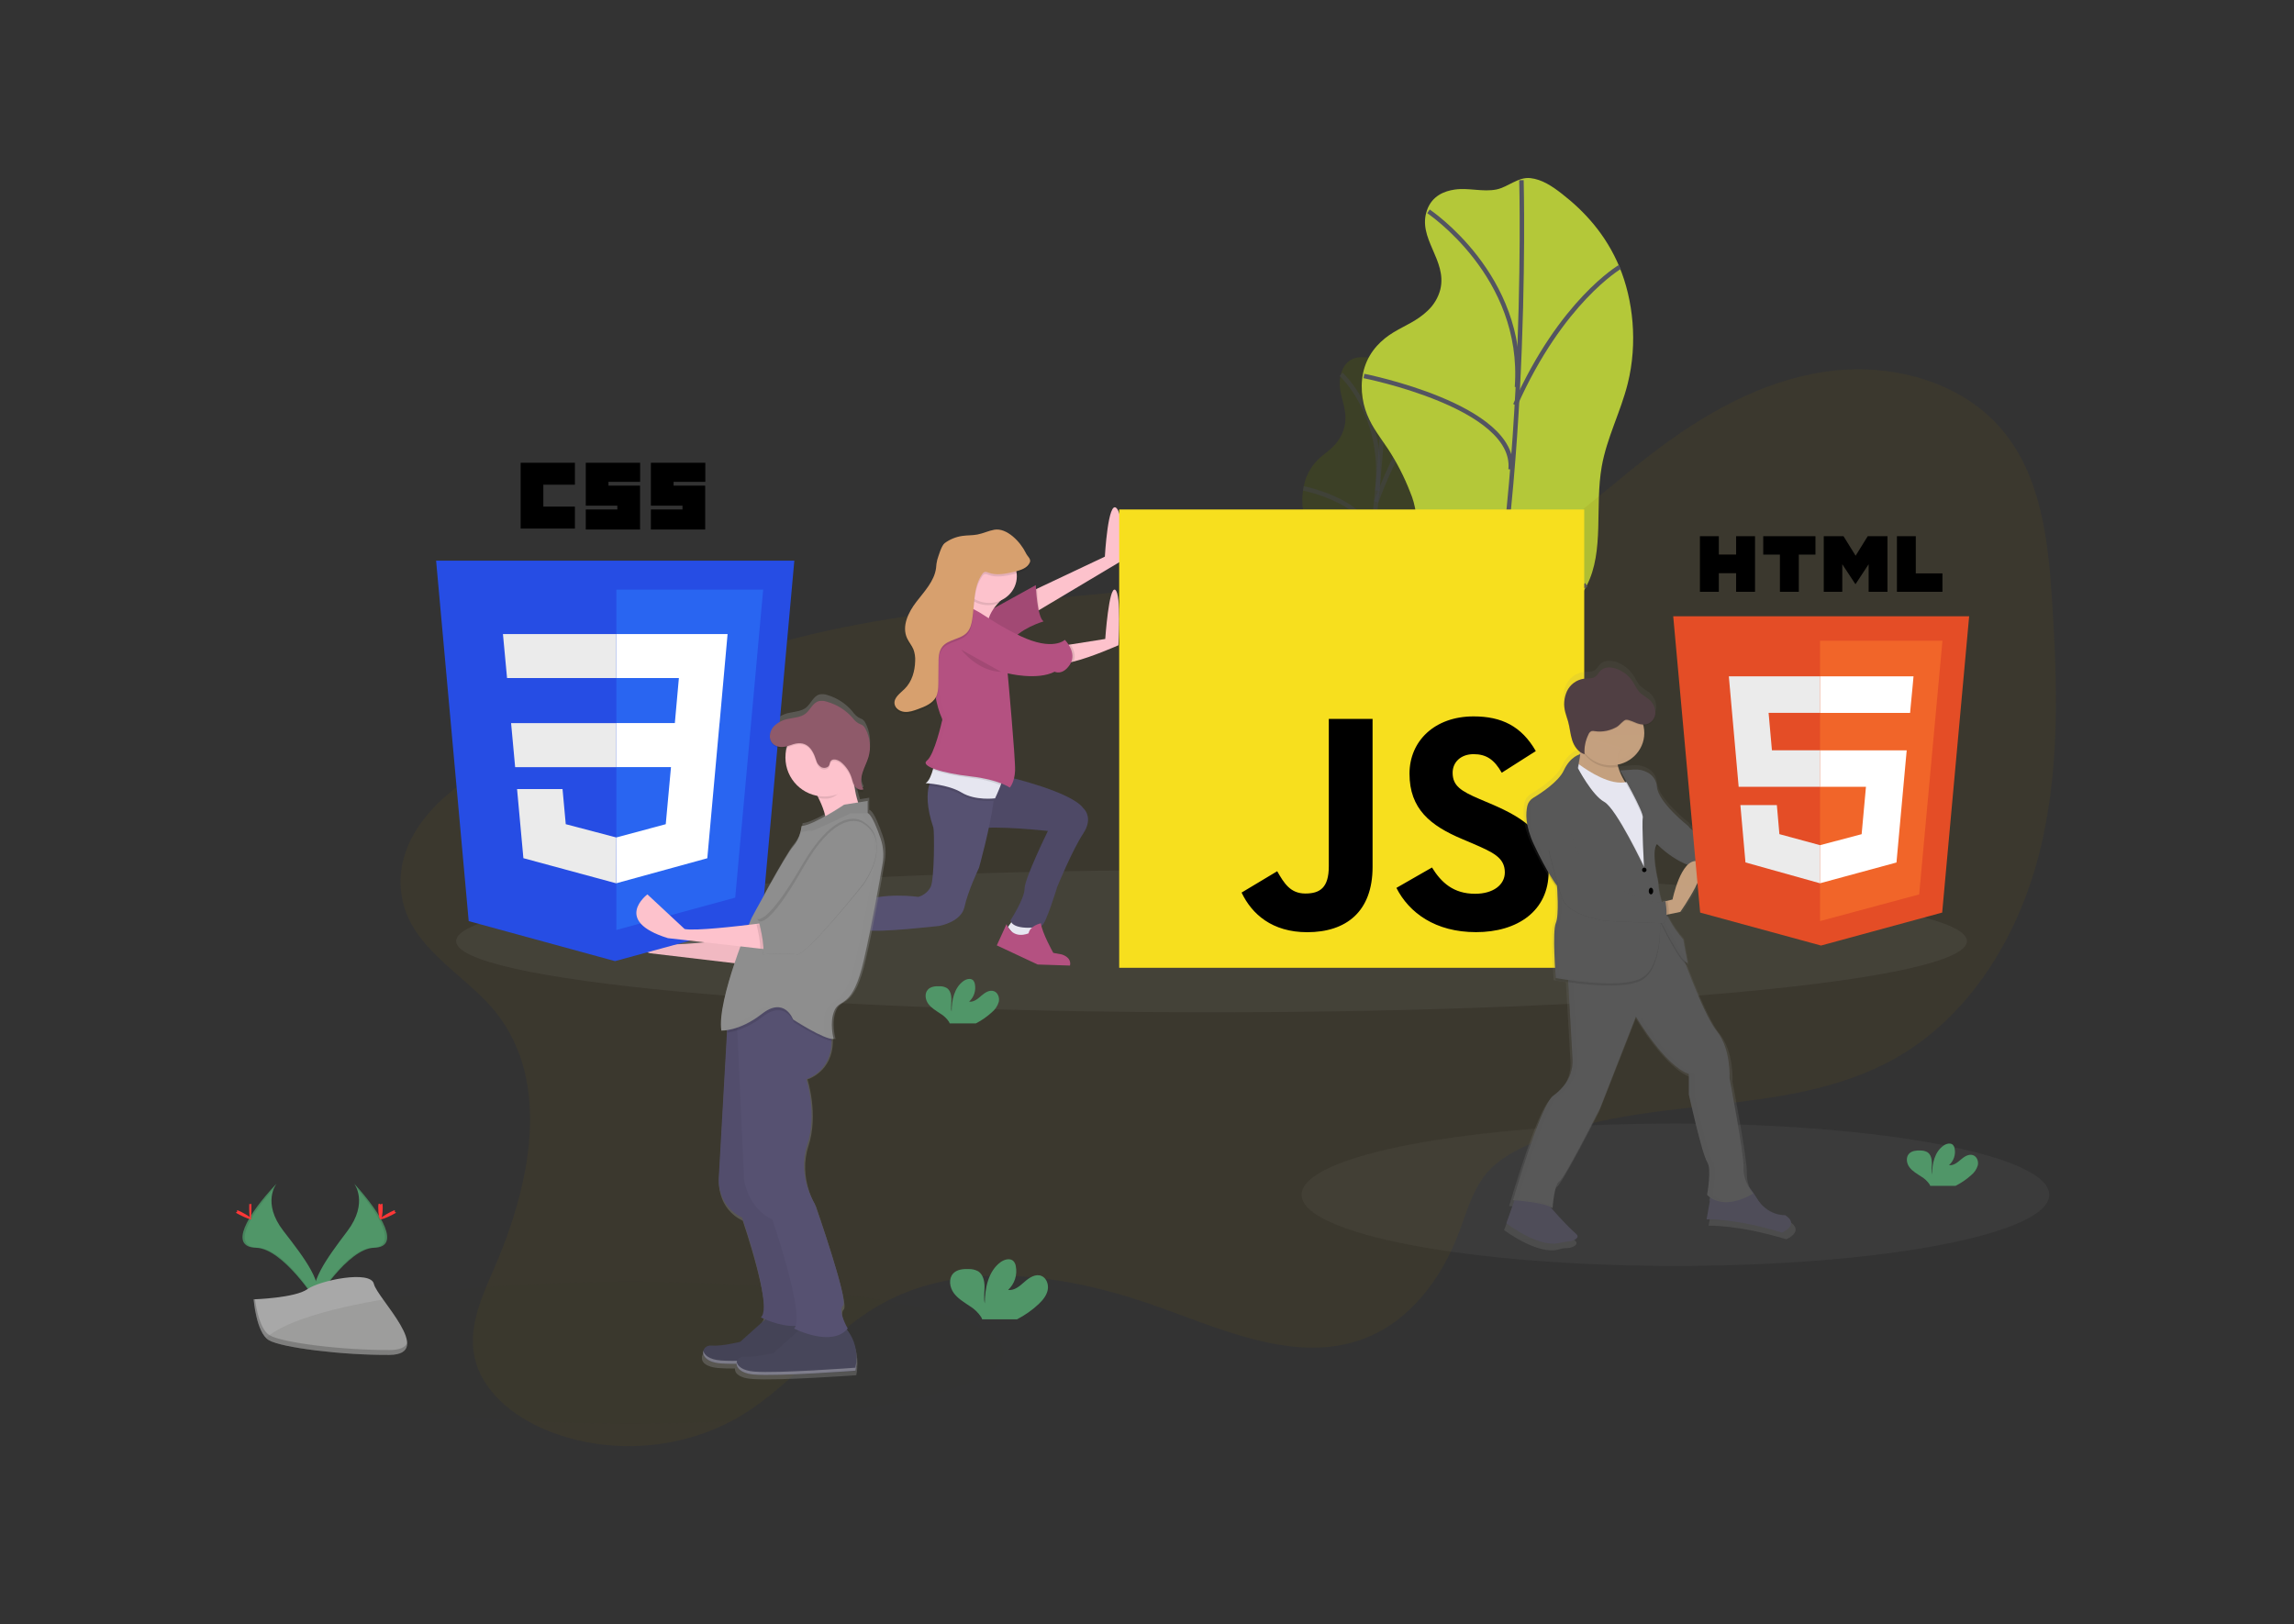 <svg width="1031" height="730" viewBox="0 0 1031 730" fill="none" xmlns="http://www.w3.org/2000/svg">
    <rect x="0" y="0" width="1031" height="730" fill="#333333" stroke="none"/>
    <path opacity="0.1" d="M753 569C845.784 569 921 554.673 921 537C921 519.327 845.784 505 753 505C660.216 505 585 519.327 585 537C585 554.673 660.216 569 753 569Z" fill="#888888" />
    <g opacity="0.5">
        <path opacity="0.5" d="M609.19 160.899C606.926 161.532 604.155 163.18 602.789 167.686C600.112 176.519 606.331 182.525 604.282 191.733C603.713 194.176 602.631 196.474 601.105 198.481C598.604 201.816 595.888 203.393 593.251 205.729C589.907 208.712 587.51 212.582 586.35 216.873C585.078 221.61 584.972 226.576 586.04 231.361C586.977 235.359 588.573 238.273 589.971 241.514C591.709 245.648 593.067 249.926 594.029 254.299C594.557 256.428 594.856 258.606 594.919 260.796C594.879 263.707 594.614 266.61 594.125 269.481L590.321 295.582C589.743 298.994 589.395 302.441 589.28 305.899C589.33 309.364 589.737 312.816 590.495 316.2C591.829 323.104 593.267 330.258 596.324 333.913C599.382 337.568 604.591 336.256 607.792 328.86C610.833 321.784 610.905 312.342 613.589 304.782C617.822 292.872 626.232 291.271 630.902 279.907C635.381 268.973 634.007 255.634 636.278 243.201C637.866 234.289 641.369 226.167 643.425 217.365C646.38 204.69 646.086 191.53 643.727 181.783C641.933 173.775 638.053 166.363 632.466 160.275C630.489 158.127 628.368 156.214 625.883 156.018C623.238 155.815 620.927 159.088 618.314 160.072C615.297 161.235 612.263 160.04 609.19 160.899Z" fill="#596700" />
        <path opacity="0.5" d="M623.508 156.682C623.508 156.682 619.029 269.411 600.192 335.881" stroke="#535461" stroke-width="2" stroke-miterlimit="10" />
        <path opacity="0.5" d="M602.678 168.217C602.678 168.217 622.809 186.243 618.989 220.544" stroke="#535461" stroke-width="2" stroke-miterlimit="10" />
        <path opacity="0.5" d="M585.786 219.513C585.786 219.513 618.831 226.05 616.377 245.489" stroke="#535461" stroke-width="2" stroke-miterlimit="10" />
        <path opacity="0.5" d="M643.783 181.549C643.783 181.549 630.409 193.061 618.497 225.667" stroke="#535461" stroke-width="2" stroke-miterlimit="10" />
        <path opacity="0.5" d="M630.719 280.095C630.719 280.095 621.594 287.124 614.272 262.515" stroke="#535461" stroke-width="2" stroke-miterlimit="10" />
        <path opacity="0.5" d="M591.345 294.473C591.345 294.473 609.952 292.083 611.667 280.626" stroke="#535461" stroke-width="2" stroke-miterlimit="10" />
    </g>
    <path d="M653.789 85.204C649.178 85.876 643.629 87.977 641.348 94.455C636.872 107.16 650.474 116.778 647.342 130.053C646.407 133.706 644.439 137.025 641.666 139.625C636.896 144.242 631.442 146.258 626.274 149.391C621.107 152.525 615.741 157.455 613.316 165.018C610.987 172.293 611.996 180.325 614.421 186.326C616.846 192.326 620.511 196.804 623.786 201.742C627.766 207.82 631.094 214.288 633.716 221.041C635.038 224.119 635.926 227.36 636.355 230.675C636.776 234.738 636.244 239.106 635.711 243.38L630.981 281.463C630.353 286.526 629.717 291.667 630.074 296.543C630.48 302.16 632.173 307.067 633.843 311.857C637.436 322.186 641.284 332.953 648.065 338.642C654.847 344.33 665.484 343.111 671.216 332.531C676.669 322.46 675.668 308.56 680.318 297.738C687.648 280.681 704.884 279.298 713.176 263.109C721.125 247.575 716.681 227.706 719.877 209.657C722.167 196.725 728.368 185.161 731.548 172.433C736.135 154.095 733.933 134.679 727.875 120.083C721.817 105.487 712.237 95.08 701.958 87.087C697.602 83.688 692.983 80.617 687.807 80.055C682.306 79.453 677.909 84 672.623 85.149C666.469 86.407 660.046 84.29 653.789 85.204Z" fill="#B4C839" />
    <path d="M683.792 81C683.792 81 688.15 246.371 657 342" stroke="#535461" stroke-width="2" stroke-miterlimit="10" />
    <path d="M642 95C642 95 685.501 123.895 681.773 174" stroke="#535461" stroke-width="2" stroke-miterlimit="10" />
    <path d="M613 169C613 169 681.632 182.54 678.922 211" stroke="#535461" stroke-width="2" stroke-miterlimit="10" />
    <path d="M728 120C728 120 701.709 135.389 681 182" stroke="#535461" stroke-width="2" stroke-miterlimit="10" />
    <path d="M713 262.979C713 262.979 695.051 272.07 677 236" stroke="#535461" stroke-width="2" stroke-miterlimit="10" />
    <path d="M633 280C633 280 671.792 278.651 674 262" stroke="#535461" stroke-width="2" stroke-miterlimit="10" />
    <path d="M159.176 532C159.176 532 165.781 540.531 156.126 553.327C146.47 566.123 138.494 576.996 141.733 585C141.733 585 156.299 561.168 168.154 560.834C180.008 560.501 172.221 546.332 159.176 532Z" fill="#509668" />
    <path opacity="0.1" d="M159.426 532C160.004 532.82 160.462 533.718 160.787 534.668C172.141 548.038 178.181 560.516 167.276 560.834C157.113 561.129 144.924 579.346 142 583.953C142.096 584.308 142.213 584.658 142.348 585C142.348 585 156.641 561.168 168.274 560.834C179.906 560.501 172.226 546.332 159.426 532Z" fill="black" />
    <path d="M172 542.816C172 545.674 171.57 548 171 548C170.43 548 170 545.682 170 542.816C170 539.95 170.54 541.335 171.07 541.335C171.6 541.335 172 539.957 172 542.816Z" fill="#FF3737" />
    <path d="M176.334 546.011C173.597 547.42 171.216 548.296 171.014 547.908C170.812 547.519 172.855 546.118 175.592 544.716C178.329 543.315 177.247 544.336 177.457 544.716C177.667 545.097 179.063 544.602 176.334 546.011Z" fill="#FF3737" />
    <path d="M124.278 532C124.278 532 117.472 540.532 127.42 553.33C137.369 566.128 145.571 576.995 142.25 585C142.25 585 127.242 561.164 115.028 560.831C102.813 560.497 110.821 546.334 124.278 532Z" fill="#509668" />
    <path opacity="0.1" d="M123.998 532C123.416 532.822 122.957 533.72 122.635 534.668C110.931 548.038 104.705 560.516 115.946 560.834C126.422 561.129 138.986 579.346 142 583.953C141.901 584.308 141.781 584.658 141.641 585C141.641 585 126.908 561.168 114.917 560.834C102.927 560.501 110.788 546.332 123.998 532Z" fill="black" />
    <path d="M112 542.816C112 545.674 112.215 548 112.5 548C112.785 548 113 545.682 113 542.816C113 539.95 112.73 541.335 112.465 541.335C112.2 541.335 112 539.957 112 542.816Z" fill="#FF3737" />
    <path d="M107.666 546.011C110.403 547.42 112.784 548.296 112.986 547.908C113.188 547.519 111.145 546.118 108.408 544.716C105.671 543.315 106.753 544.336 106.543 544.716C106.333 545.097 104.937 544.602 107.666 546.011Z" fill="#FF3737" />
    <path d="M114 584.014C114 584.014 132.543 583.444 138.13 579.464C143.718 575.484 166.621 570.76 168.038 577.09C169.455 583.42 195.904 608.828 174.971 608.994C154.038 609.16 126.33 605.734 120.751 602.34C115.171 598.945 114 584.014 114 584.014Z" fill="#A8A8A8" />
    <path opacity="0.2" d="M175.35 606.795C154.414 606.961 126.704 603.536 121.124 600.143C116.873 597.557 115.179 588.279 114.617 584H114C114 584 115.171 598.949 120.752 602.342C126.332 605.735 154.042 609.168 174.978 608.994C181.025 608.946 183.107 606.795 182.996 603.615C182.157 605.561 179.854 606.763 175.35 606.795Z" fill="black" />
    <path d="M885.923 528.194C887.348 527.049 888.386 525.504 888.901 523.764C889.289 522.002 888.527 519.894 886.817 519.25C884.905 518.53 882.86 519.833 881.313 521.159C879.766 522.484 877.986 523.987 875.957 523.703C876.999 522.771 877.78 521.589 878.221 520.271C878.663 518.953 878.75 517.545 878.475 516.184C878.388 515.62 878.146 515.09 877.776 514.652C876.711 513.533 874.79 514.015 873.516 514.897C869.473 517.702 868.346 523.113 868.322 527.988C867.918 526.232 868.26 524.401 868.245 522.622C868.229 520.844 867.732 518.79 866.192 517.855C865.238 517.35 864.166 517.099 863.083 517.127C861.263 517.058 859.242 517.242 857.998 518.553C856.444 520.178 856.856 522.914 858.2 524.684C859.545 526.455 861.582 527.597 863.464 528.838C864.971 529.722 866.258 530.93 867.226 532.372C867.34 532.571 867.434 532.782 867.506 533H878.895C881.447 531.718 883.811 530.102 885.923 528.194Z" fill="#509668" />
    <path opacity="0.1" d="M222.809 454.973C248.068 486.6 238.257 532.806 222.205 569.803C216.831 582.193 210.75 595.302 213.021 608.583C215.791 624.826 230.485 636.724 245.98 642.977C274.161 654.452 307.899 651.717 333.786 635.856C356.164 622.145 372.192 599.851 394.951 586.766C433.055 564.879 481.526 573.141 522.884 588.22C552.145 598.89 584.136 612.773 613.215 601.618C633.672 593.801 647.818 574.673 655.526 554.428C659.249 544.649 661.948 534.104 669.021 526.287C673.244 521.683 678.753 518.407 684.405 515.656C736.004 490.478 801.098 503.93 851.173 476.04C884.998 457.185 906.654 421.611 916.267 384.52C925.881 347.429 924.737 308.532 922.3 270.338C920.57 243.19 917.466 214.213 899.851 193.256C881.22 171.095 849.236 162.848 820.333 167.062C791.429 171.275 765.217 186.361 742.196 204.043C713.388 226.142 686.676 253.665 651.302 262.623C627.218 268.72 601.879 265.382 577.032 264.233C535.498 262.303 493.957 266.578 452.654 271.269C413.114 275.771 373.271 280.727 335.62 293.39C308.963 302.356 287.593 318.623 262.421 329.989C246.012 337.399 228.119 339.447 212.592 348.882C193.453 360.506 175.917 380.728 180.839 404.382C185.459 426.903 209.393 438.19 222.809 454.973Z" fill="#896A00" />
    <path opacity="0.1" d="M544.5 455C732.001 455 884 440.673 884 423C884 405.327 732.001 391 544.5 391C356.999 391 205 405.327 205 423C205 440.673 356.999 455 544.5 455Z" fill="#9A9996" />
    <path opacity="0.1" d="M283.5 640C376.008 640 451 625.673 451 608C451 590.327 376.008 576 283.5 576C190.992 576 116 590.327 116 608C116 625.673 190.992 640 283.5 640Z" fill="#383731" />
    <path d="M455.584 413L453 416.689C453 416.689 455.815 420.378 456.085 420.841C456.355 421.303 464.298 420.613 464.298 420.613L465 417.848L463.828 414.621L455.584 413Z" fill="#E6E6F0" />
    <path d="M365.618 411L360 411.974L363.572 418.598L367.405 420.553L370.977 423L372 420.312L369.442 415.161L365.618 411Z" fill="#FDC2CC" />
    <path d="M452.933 349.175C452.933 349.175 481.471 355.829 486.831 363.233C486.831 363.233 491.711 367.278 486.831 374.643C481.952 382.008 475.126 398.658 475.126 398.658C475.126 398.658 470.247 414.825 468.3 416.012C466.353 417.199 455.128 418.152 454.151 413.669C454.151 413.669 460.488 403.922 460.488 399.4C460.488 394.878 470.976 373.487 470.976 373.487C470.976 373.487 447.076 370.871 439.513 372.534C431.95 374.198 442.934 346.559 452.933 349.175Z" fill="#565171" />
    <path opacity="0.1" d="M452.933 349.175C452.933 349.175 481.471 355.829 486.831 363.233C486.831 363.233 491.711 367.278 486.831 374.643C481.952 382.008 475.126 398.658 475.126 398.658C475.126 398.658 470.247 414.825 468.3 416.012C466.353 417.199 455.128 418.152 454.151 413.669C454.151 413.669 460.488 403.922 460.488 399.4C460.488 394.878 470.976 373.487 470.976 373.487C470.976 373.487 447.076 370.871 439.513 372.534C431.95 374.198 442.934 346.559 452.933 349.175Z" fill="black" />
    <path d="M447 355.371C446.945 356.751 446.794 358.303 446.58 359.971C445.035 372.058 440.002 390.032 440.002 390.032C440.002 390.032 434.938 400.715 433.488 407.6C432.037 414.485 422.147 416.177 422.147 416.177C422.147 416.177 395.122 419.296 389.574 418.08C384.027 416.864 375.309 421.644 370.998 420.926C366.687 420.209 364 410.243 364 410.243C371.483 410.287 378.888 408.75 385.715 405.736C396.81 400.753 412.74 403.124 412.74 403.124C413.928 402.785 415.033 402.21 415.987 401.435C416.941 400.659 417.724 399.701 418.287 398.617C419.975 395.053 419.975 373.454 419.492 372.027C416.322 362.669 416.583 356.665 417.495 353.164C417.8 351.635 418.486 350.204 419.492 349L447 355.371Z" fill="#565171" />
    <path opacity="0.1" d="M447 355.353C446.944 356.72 446.79 358.258 446.572 359.912C444.104 360.098 437.183 360.275 432.052 357.238C427.212 354.394 420.17 353.428 417 353.127C417.311 351.611 418.009 350.193 419.033 349L447 355.353Z" fill="black" />
    <path d="M450.041 352.132C448.93 355.214 447.223 358.827 447.223 358.827C447.223 358.827 438.407 359.998 432.206 356.246C426.006 352.494 416 352.024 416 352.024C417.621 351.046 418.717 348.072 419.398 345.468C419.778 343.996 420.076 342.504 420.29 341C420.29 341 449.603 346.863 450.824 347.803C451.278 348.172 450.793 350.037 450.041 352.132Z" fill="#E6E6F0" />
    <path d="M503.258 252.571L467.547 273.885L464 276V265.588L466.462 264.422L496.558 250.199C496.558 250.199 497.997 224.399 501.827 228.427C505.657 232.455 503.258 252.571 503.258 252.571Z" fill="#FDC2CC" />
    <path opacity="0.1" d="M467 273.808L464 276V265.209L466.082 264C466.22 267.289 466.526 270.565 467 273.808Z" fill="black" />
    <path d="M439 277.654L465.53 263C465.53 263 466.027 277.188 469 279.308C469 279.308 458.093 282.415 453.874 289L439 277.654Z" fill="#B45181" />
    <path opacity="0.1" d="M439 277.654L465.53 263C465.53 263 466.027 277.188 469 279.308C469 279.308 458.093 282.415 453.874 289L439 277.654Z" fill="black" />
    <path d="M502.647 290.039C502.647 290.039 490.61 295.364 482.638 297.321C480.843 297.87 478.967 298.089 477.097 297.967C471.657 297.005 478.519 290.078 478.519 290.078L481.379 289.629L496.734 287.199C496.734 287.199 498.389 263.185 501.225 265.11C504.062 267.035 502.647 290.039 502.647 290.039Z" fill="#FDC2CC" />
    <path d="M451 268.885C451 268.885 440.838 276.442 444.618 285.893C448.399 295.343 425 280.221 425 280.221C425 280.221 432.562 268.885 434.215 260.381C435.869 251.877 451 268.885 451 268.885Z" fill="#FDC2CC" />
    <path opacity="0.1" d="M450.026 353C445.537 351.229 440.845 350.084 436.071 349.595C429.094 348.765 422.703 347.361 419 345.817C419.385 344.23 419.687 342.622 419.904 341C419.904 341 449.59 347.32 450.827 348.333C451.279 348.731 450.787 350.741 450.026 353Z" fill="black" />
    <path opacity="0.1" d="M482.54 297.351C480.769 297.876 478.916 298.085 477.07 297.969C471.7 297.049 478.474 290.43 478.474 290.43L481.297 290C482.478 291.787 483.683 294.576 482.54 297.351Z" fill="black" />
    <path d="M434.141 273.006C434.141 273.006 424.787 272.771 421.43 276.593C418.073 280.415 418.79 290.72 418.79 290.72C418.79 290.72 418.088 311.353 423.345 322.898C423.518 323.27 423.538 323.696 423.4 324.083C423.345 324.224 423.345 324.138 423.345 324.138C423.345 324.138 419.988 339.19 416.631 341.82C413.273 344.449 423.826 347.557 436.332 348.985C448.839 350.413 453.843 354 453.843 354C453.843 354 456.002 351.646 456.207 346.356C456.412 341.066 452.873 302.633 452.873 302.633C452.873 302.633 466.066 305.977 473.986 301.919C473.986 301.919 477.587 303.834 480.944 298.576C484.301 293.318 478.58 287.588 478.58 287.588C478.58 287.588 473.3 292.847 458.666 285.917C444.031 278.987 438.688 272.771 434.141 273.006Z" fill="#B45181" />
    <path d="M361.806 411H359V415.344L361.806 422.237C361.806 422.237 365.549 423 365.788 423C366.026 423 369.062 422.237 369.062 422.237L370 420.451C370 420.451 359.7 416.099 361.806 411Z" fill="#E6E6F0" />
    <path d="M452.349 415.399L448 424.922L466.366 433.523L480.866 434C480.866 434 482.073 430.669 477.239 429.004L473.374 428.292C473.374 428.292 468.302 419.246 467.818 415C467.818 415 462.985 415.954 462.262 419.519C462.254 419.441 455.492 422.772 452.349 415.399Z" fill="#B45181" />
    <path d="M360.015 410L358.53 411.207L352 416.529L367.064 436.387C367.064 436.387 375.566 440.017 379.461 436.387C379.461 436.387 381.856 434.004 376.547 432.034C376.547 432.034 372.412 432.757 372.412 428.65C372.412 424.544 373.386 420.191 374.807 419.222C374.807 419.222 371.159 418.015 370.193 418.984C369.45 419.798 368.797 420.691 368.245 421.644C368.245 421.644 359.528 418.221 360.015 410Z" fill="#B45181" />
    <path opacity="0.1" d="M433.015 260.472C432.758 261.716 432.419 262.942 432 264.144C433.315 267.208 435.812 269.654 438.961 270.964C442.109 272.274 445.661 272.344 448.862 271.159C449.53 270.493 450.244 269.871 451 269.299C451 269.299 434.787 251.644 433.015 260.472Z" fill="black" />
    <path opacity="0.1" d="M432 292C432 292 439.343 301.758 450 302Z" fill="black" />
    <g opacity="0.1">
        <path opacity="0.1" d="M476.924 301.939C476.771 301.897 476.622 301.842 476.479 301.775C476.246 301.895 476.008 302.007 475.764 302.111C476.157 302.104 476.546 302.046 476.924 301.939Z" fill="black" />
        <path opacity="0.1" d="M479.497 288.49C479.234 288.158 478.953 287.84 478.655 287.538C478.655 287.538 477.067 289.1 473.143 289.396C475.305 289.607 477.485 289.296 479.497 288.49V288.49Z" fill="black" />
        <path opacity="0.1" d="M455.204 302.486L455.251 302.993C458.44 303.574 461.681 303.836 464.924 303.774C461.649 303.657 458.393 303.226 455.204 302.486V302.486Z" fill="black" />
        <path opacity="0.1" d="M438.526 348.627C425.955 347.198 415.321 344.113 418.673 341.496C422.024 338.88 425.439 323.901 425.439 323.901C425.439 323.901 425.439 323.987 425.494 323.846C425.633 323.461 425.614 323.037 425.439 322.667C420.142 311.147 420.849 290.646 420.849 290.646C420.849 290.646 420.126 280.423 423.509 276.588C426.026 273.753 431.895 273.167 434.73 273.05C434.466 273.03 434.201 273.03 433.936 273.05C433.936 273.05 424.51 272.816 421.127 276.619C417.743 280.423 418.466 290.677 418.466 290.677C418.466 290.677 417.759 311.209 423.056 322.698C423.231 323.069 423.251 323.492 423.112 323.877C423.056 324.018 423.056 323.932 423.056 323.932C423.056 323.932 419.697 338.864 416.282 341.481C412.867 344.097 423.533 347.19 436.136 348.611C448.739 350.033 453.782 353.602 453.782 353.602C454.035 353.303 454.258 352.982 454.449 352.641C451.995 351.478 446.944 349.564 438.526 348.627Z" fill="black" />
    </g>
    <path d="M444.5 271C451.404 271 457 265.627 457 259C457 252.373 451.404 247 444.5 247C437.596 247 432 252.373 432 259C432 265.627 437.596 271 444.5 271Z" fill="#FDC2CC" />
    <path opacity="0.1" d="M462.864 253.763C461.821 256.322 458.708 257.29 455.977 257.953C452.075 258.89 447.871 259.81 444.137 258.359C443.653 258.093 443.095 257.986 442.545 258.055C442.101 258.229 441.731 258.545 441.494 258.952C437.377 264.696 438.046 272.351 436.979 279.296C436.645 281.458 436.079 283.69 434.59 285.305C431.692 288.427 426.222 288.309 423.555 291.626C421.795 293.811 421.779 296.847 421.795 299.633C421.795 302.603 421.768 305.576 421.715 308.552C421.668 310.503 421.572 312.524 420.672 314.257C419.143 317.191 415.736 318.588 412.59 319.719C410.632 320.437 408.609 321.163 406.507 320.968C404.405 320.773 402.303 319.407 402.033 317.347C401.658 314.553 404.596 312.602 406.619 310.589C409.851 307.382 411.181 302.715 411.301 298.205C411.414 296.383 411.143 294.558 410.504 292.843C409.764 291.072 408.442 289.581 407.646 287.833C405.194 282.449 408.219 276.222 411.842 271.508C415.465 266.795 419.916 262.198 420.688 256.353C420.755 255.089 420.939 253.832 421.238 252.6C421.795 250.899 423.117 246.201 424.574 245.124C426.906 243.402 429.645 242.285 432.536 241.878C434.773 241.558 437.059 241.675 439.28 241.253C441.876 240.762 444.288 239.552 446.884 239.1C452.497 238.124 458.589 244.515 461.049 249.556C461.726 251.102 463.501 252.194 462.864 253.763Z" fill="black" />
    <path d="M462.864 252.763C461.821 255.322 458.708 256.29 455.977 256.953C452.075 257.89 447.871 258.81 444.137 257.359C443.653 257.093 443.095 256.986 442.545 257.055C442.101 257.229 441.731 257.545 441.494 257.952C437.377 263.696 438.046 271.351 436.979 278.296C436.645 280.458 436.079 282.69 434.59 284.305C431.692 287.427 426.222 287.309 423.555 290.626C421.795 292.811 421.779 295.847 421.795 298.633C421.795 301.603 421.768 304.576 421.715 307.552C421.668 309.503 421.572 311.524 420.672 313.257C419.143 316.191 415.736 317.588 412.59 318.719C410.632 319.437 408.609 320.163 406.507 319.968C404.405 319.773 402.303 318.407 402.033 316.347C401.658 313.553 404.596 311.602 406.619 309.589C409.851 306.382 411.181 301.715 411.301 297.205C411.414 295.383 411.143 293.558 410.504 291.843C409.764 290.072 408.442 288.581 407.646 286.833C405.194 281.449 408.219 275.222 411.842 270.508C415.465 265.795 419.916 261.198 420.688 255.353C420.755 254.089 420.939 252.832 421.238 251.6C421.795 249.899 423.117 245.201 424.574 244.124C426.906 242.402 429.645 241.285 432.536 240.878C434.773 240.558 437.059 240.675 439.28 240.253C441.876 239.762 444.288 238.552 446.884 238.1C452.497 237.124 458.589 243.515 461.049 248.556C461.726 250.102 463.501 251.194 462.864 252.763Z" fill="#D7A06E" />
    <path d="M503 229H712V435H503V229Z" fill="#F7DF1E" />
    <path d="M558 401.198L574.021 391.595C577.115 397.023 579.923 401.615 586.669 401.615C593.136 401.615 597.209 399.11 597.209 389.374V323.134H616.881V389.642C616.881 409.815 604.949 419 587.512 419C571.778 419 562.646 410.926 558.008 401.19L558 401.198ZM627.565 399.102L643.578 389.917C647.794 396.739 653.275 401.733 662.972 401.733C671.125 401.733 676.32 397.7 676.32 392.131C676.32 385.451 670.982 383.088 662.001 379.189L657.085 377.101C642.894 371.122 633.475 363.607 633.475 347.743C633.475 333.131 644.715 322 662.28 322C674.785 322 683.758 326.317 690.241 337.581L674.928 347.325C671.555 341.339 667.904 338.975 662.28 338.975C656.52 338.975 652.861 342.591 652.861 347.325C652.861 353.17 656.512 355.533 664.944 359.141L669.861 361.229C686.566 368.318 696 375.557 696 391.839C696 409.374 682.087 418.976 663.385 418.976C645.089 418.976 633.316 410.311 627.589 399.079" fill="black" />
    <path d="M804.219 549.022C804.219 549.022 796.05 549.586 791.007 540.976C790.021 539.242 788.857 537.613 787.531 536.115C785.903 533.488 785.057 530.464 785.089 527.388C785.368 521.008 778.607 486.067 778.607 486.067C778.607 486.067 779.45 472.761 772.689 464.44C768.235 458.961 761.832 443.306 757.974 433.194C758.233 433.421 758.544 433.582 758.881 433.663L758.722 432.794H758.881L756.884 422.001C753.978 418.712 751.528 415.059 749.598 411.136L750.052 411.042L756.033 409.806C756.033 409.806 765.753 396.209 766.373 389.525H767.169H768.29C777.287 389.477 786.28 389.939 795.223 390.91V390.91C795.223 390.871 795.159 390.699 795.079 390.425C794.701 389.08 794.409 387.713 794.205 386.331H794.761L800.329 385.971C800.329 385.971 819.49 364.9 812.443 361.018C805.396 357.135 798.07 378.488 798.07 378.488L795.684 378.911L795.04 379.028C795.103 378.935 795.167 378.848 795.239 378.762C795.31 378.676 763.963 377.385 759.135 369.886C759.135 369.886 745.327 359.069 744.762 351.883C744.661 350.393 744.144 348.958 743.268 347.738C742.393 346.517 741.192 345.557 739.799 344.964C738.093 344.163 736.204 343.815 734.319 343.954L727.852 344.393L728.306 345.175H728.123C727.717 344.261 727.377 343.319 727.104 342.357H727.24C727.192 342.162 727.152 341.966 727.112 341.77C729.094 341.31 730.962 340.464 732.605 339.281C734.249 338.097 735.634 336.602 736.679 334.882C737.724 333.162 738.408 331.254 738.689 329.269C738.971 327.285 738.846 325.265 738.32 323.329C738.952 323.409 739.594 323.391 740.221 323.274C742.607 322.797 744.285 320.417 744.349 318.038C744.349 317.881 744.349 317.725 744.349 317.576C744.349 317.576 744.349 317.513 744.349 317.482C744.325 316.287 744.031 315.111 743.487 314.041C742.944 312.972 742.165 312.035 741.207 311.299C739.918 310.242 738.375 309.49 737.23 308.316C735.838 306.915 735.074 305.037 733.993 303.385C732.181 300.653 729.493 298.595 726.357 297.538C724.026 296.755 721.163 296.677 719.373 298.321C718.451 299.174 717.918 300.411 716.884 301.131C715.396 302.18 713.376 301.867 711.554 302.078C709.905 302.328 708.343 302.973 707.008 303.957C705.672 304.942 704.603 306.234 703.895 307.722C703.002 309.584 702.571 311.628 702.638 313.686C702.618 315.098 702.789 316.506 703.147 317.874C703.497 319.236 704.014 320.551 704.396 321.912C705.191 324.73 705.374 327.697 706.289 330.476C706.903 332.538 708.131 334.372 709.812 335.743L709.542 336.886C709.367 336.886 704.976 337.849 701.946 344.369C699.56 349.512 691.439 354.819 687.867 356.963C687.201 357.364 686.623 357.892 686.167 358.516C685.711 359.139 685.386 359.846 685.211 360.595C684.868 362.108 684.715 363.656 684.757 365.205C684.694 368.548 685.402 373.174 688.13 379.036C694.326 392.343 698.836 398.166 698.836 398.166C698.836 398.166 699.178 402.244 699.202 406.542C699.202 409.743 698.963 412.929 698.271 414.525C697.683 415.872 697.476 419.308 697.524 423.237C697.524 430.767 698.271 440.59 698.271 440.59C698.271 440.59 700.427 440.997 703.76 441.475L705.835 477.418C706.096 481.771 704.676 486.06 701.858 489.425C700.402 491.195 698.721 492.774 696.855 494.122C690.938 498.278 678.259 542.095 678.259 542.095C678.259 542.095 678.879 542.095 679.897 542.213L676 552.913C676 552.913 691.574 564.654 701.047 561.444C702.073 561.115 703.15 560.967 704.229 561.006C706.098 561.006 710.099 559.55 707.872 557.633C703.571 553.735 699.515 549.584 695.726 545.203C696.031 545.349 696.323 545.52 696.601 545.711V545.625L696.736 545.711C696.736 545.711 696.736 545.281 696.84 544.576L696.704 544.53C696.991 541.649 697.897 534.354 699.695 533.509C701.946 532.397 718.578 499.953 718.578 499.953L735.202 457.803C735.202 457.803 748.445 480.267 759.716 484.142V493.534C759.716 493.534 765.912 521.267 768.171 524.312C770.43 527.356 768.171 539.559 768.171 539.559C768.617 540.061 769.127 540.503 769.69 540.874L767.885 550.924C767.885 550.924 780.85 550.369 802.827 557.022C802.811 557.061 811.266 553.461 804.219 549.022ZM752.374 403.998L749.63 404.671L749.089 404.804C749.034 404.467 748.994 404.272 748.994 404.272C748.364 404.551 747.687 404.713 746.997 404.749C746.025 401.717 745.463 398.572 745.327 395.395C744.404 391.594 743.842 387.715 743.649 383.811C743.649 381.792 743.991 380.03 744.762 379.036L745.677 379.107L746.313 379.702L746.361 379.741L746.687 380.03L747.029 380.328L747.085 380.375L747.451 380.696L747.514 380.75L747.888 381.064L748.31 381.408L748.405 381.486L748.851 381.838L749.288 382.183L749.392 382.261L749.877 382.621L749.98 382.692L750.442 383.028L750.521 383.083L751.046 383.451L751.173 383.537L751.73 383.913H751.778L752.319 384.265L752.446 384.351L753.027 384.719L753.154 384.797L753.695 385.126L753.798 385.189L754.419 385.549L754.57 385.635L755.214 385.987H755.262L755.89 386.316L756.041 386.394L756.709 386.723L756.845 386.785L757.465 387.067L757.584 387.122L758.284 387.419L758.451 387.49L759.175 387.779C754.681 392.648 752.374 403.998 752.374 403.998Z" fill="url(#paint0_linear)" />
    <path d="M682.271 535L677 549.832C677 549.832 691.44 560.998 700.826 558.684C702.24 558.329 703.681 558.094 705.134 557.98C707.076 557.835 710.421 556.402 708.343 554.59C701.685 548.715 692.804 537.8 692.804 537.8L682.271 535Z" fill="#4F4D59" />
    <path d="M769.459 534.243L767 548.046C767 548.046 779.579 547.506 800.911 554C800.911 554 809.118 550.479 802.279 546.176C802.279 546.176 794.372 546.715 789.431 538.351C784.489 529.987 781.524 531.043 781.524 531.043L769.459 534.243Z" fill="#4F4D59" />
    <path d="M704.373 433.863L706.745 475.998C707.005 480.488 705.506 484.904 702.563 488.322C701.233 489.891 699.717 491.296 698.049 492.505C692.309 496.579 680 539.468 680 539.468C680 539.468 693.946 540.253 697.772 543C697.772 543 698.563 532.144 700.776 531.053C702.99 529.962 719.094 498.204 719.094 498.204L735.229 456.94C735.229 456.94 748.076 478.918 759.018 482.733V491.964C759.018 491.964 765.034 519.115 767.224 522.097C769.414 525.08 767.224 537.011 767.224 537.011C767.224 537.011 773.548 544.86 788 536.469C788 536.469 783.351 531.312 783.628 525.064C783.905 518.816 777.304 484.617 777.304 484.617C777.304 484.617 778.094 471.587 771.564 463.424C765.034 455.261 754.179 424.075 754.179 424.075L746.653 408L704.373 433.863Z" fill="#585858" />
    <g opacity="0.1">
        <path opacity="0.1" d="M682.188 539.189C682.188 539.189 694.545 496.516 700.318 492.463C702.089 491.186 703.69 489.696 705.083 488.027C707.902 484.672 709.321 480.39 709.054 476.046L706.632 434.115L747.134 409.56L746.586 408.396L704.162 434.122L706.584 476.054C706.851 480.398 705.432 484.679 702.614 488.034C701.221 489.703 699.62 491.194 697.849 492.47C692.091 496.516 679.718 539.189 679.718 539.189C679.718 539.189 693.727 539.97 697.571 542.704C697.571 542.704 697.571 542.282 697.674 541.603C692.266 539.775 682.188 539.189 682.188 539.189Z" fill="black" />
        <path opacity="0.1" d="M769.807 536.761C769.807 536.761 772.007 524.874 769.807 521.922C767.607 518.97 761.563 491.939 761.563 491.939V482.739C750.58 478.959 737.667 457.076 737.667 457.076L736.714 459.528C740.439 465.339 750.374 479.756 759.102 482.755V491.939C759.102 491.939 765.145 518.954 767.345 521.922C769.545 524.889 767.345 536.761 767.345 536.761C767.345 536.761 770.41 540.556 777.176 540.041C772.118 539.627 769.807 536.761 769.807 536.761Z" fill="black" />
    </g>
    <path d="M798.401 387.446L792.9 387.807L790 388V381.06L793.807 380.378L796.165 379.953C796.165 379.953 803.456 358.589 810.455 362.472C817.454 366.355 798.401 387.446 798.401 387.446Z" fill="#714B4F" />
    <path d="M711.781 331C711.781 331 708.148 344.991 707.033 353.658C705.919 362.324 733 355.341 733 355.341C733 355.341 722.665 342.75 728.535 336.033L711.781 331Z" fill="#C5A07F" fill-opacity="0.99" />
    <path d="M741.037 387.879L741.592 393L732.97 392.462L724.347 385.182L715.725 361.72L710.175 353.357L706 348.236L707.673 342C707.673 342 708.437 342.647 709.724 343.598C713.963 346.716 723.897 353.271 731.16 351.463C731.496 351.381 731.826 351.279 732.149 351.159L743 369.219L741.037 387.879Z" fill="#E6E6F0" />
    <path opacity="0.1" d="M710.245 340.008C710.245 340.008 705.84 340.792 702.805 347.33C700.478 352.332 692.608 357.521 689.095 359.614C688.425 360.017 687.843 360.548 687.385 361.175C686.927 361.803 686.601 362.514 686.426 363.268C685.717 366.356 685.447 372.119 689.302 380.405C695.364 393.419 699.769 399.11 699.769 399.11C699.769 399.11 700.869 412.124 699.22 415.918C697.571 419.712 699.22 440.589 699.22 440.589C699.22 440.589 728.145 446.014 737.791 440.589C747.438 435.164 746.06 414.287 746.06 414.287C746.06 414.287 755.15 433.267 758.455 433.808L756.528 423.232C756.528 423.232 745.781 411.841 745.232 397.205C745.232 397.205 741.926 383.917 744.682 380.397C744.682 380.397 791.244 384.191 794 380.938C794 380.938 763.418 379.582 758.734 372.26C758.734 372.26 745.232 361.684 744.682 354.636C744.602 353.313 744.18 352.032 743.457 350.914C742.733 349.796 741.732 348.878 740.548 348.247C738.674 347.198 736.523 346.726 734.374 346.891L728.153 347.314C728.153 347.314 738.899 366.019 738.349 368.481C737.799 370.943 738.899 390.714 738.899 390.714C738.899 390.714 726.464 364.412 720.991 361.433C715.518 358.454 709.138 346.193 709.138 346.193L710.237 340" fill="black" />
    <path opacity="0.1" d="M741.037 387.879L741.592 393L732.97 392.462L724.347 385.182L715.725 361.72L710.175 353.357L706 348.236L707.673 342C707.673 342 708.437 342.647 709.724 343.598L709.338 345.726C709.338 345.726 715.773 357.901 721.299 360.871C726.825 363.84 739.38 389.983 739.38 389.983C739.38 389.983 738.27 370.302 738.825 367.878C739.203 366.233 734.329 357.145 731.16 351.463C731.496 351.381 731.826 351.279 732.149 351.159L743 369.219L741.037 387.879Z" fill="black" />
    <path opacity="0.1" d="M793.047 387.798L790 388V380.716L794 380C792.604 381.827 792.655 385.061 793.047 387.798Z" fill="black" />
    <path d="M710.245 339C710.245 339 705.84 339.784 702.805 346.323C700.478 351.325 692.608 356.515 689.095 358.608C688.425 359.011 687.843 359.542 687.385 360.169C686.927 360.797 686.601 361.508 686.426 362.262C685.717 365.351 685.447 371.113 689.302 379.4C695.364 392.415 699.769 398.107 699.769 398.107C699.769 398.107 700.869 411.121 699.22 414.916C697.571 418.71 699.22 439.589 699.22 439.589C699.22 439.589 728.145 445.014 737.791 439.589C747.438 434.163 746.06 413.285 746.06 413.285C746.06 413.285 755.142 432.235 758.455 432.815L756.528 422.239C756.528 422.239 745.781 410.847 745.232 396.209C745.232 396.209 741.926 382.92 744.682 379.4C744.682 379.4 755.428 390.792 767.553 390.517C776.388 390.465 785.218 390.918 794 391.874C794 391.874 791.244 383.195 794 379.941C794 379.941 763.418 378.585 758.734 371.262C758.734 371.262 745.232 360.686 744.682 353.638C744.602 352.314 744.18 351.033 743.457 349.915C742.733 348.797 741.732 347.879 740.548 347.248C738.674 346.199 736.523 345.726 734.374 345.891L728.153 346.315C728.153 346.315 738.899 365.021 738.349 367.483C737.799 369.945 738.899 389.718 738.899 389.718C738.899 389.718 726.464 363.398 720.991 360.419C715.518 357.44 709.138 345.209 709.138 345.209L710.237 339.016" fill="#585858" />
    <path opacity="0.1" d="M703.706 368C703.706 368 710.335 389.496 714.2 392.16C718.065 394.824 741.544 408.359 748.452 405.173C748.452 405.173 750.113 413.142 747.653 415C747.653 415 721.898 414.033 721.691 413.941C721.691 413.941 704.84 411.814 702.077 403.853C699.314 395.891 696 382.356 696 382.356L703.706 368Z" fill="black" />
    <path d="M739 392C739.552 392 740 391.552 740 391C740 390.448 739.552 390 739 390C738.448 390 738 390.448 738 391C738 391.552 738.448 392 739 392Z" fill="black" />
    <path d="M742 402C742.552 402 743 401.328 743 400.5C743 399.672 742.552 399 742 399C741.448 399 741 399.672 741 400.5C741 401.328 741.448 402 742 402Z" fill="black" />
    <g opacity="0.1">
        <path opacity="0.1" d="M701.009 439.222C701.009 439.222 699.358 418.424 701.009 414.644C702.661 410.864 701.557 397.9 701.557 397.9C701.557 397.9 697.166 392.23 691.122 379.265C687.271 371.01 687.549 365.27 688.255 362.193C688.429 361.442 688.754 360.733 689.211 360.108C689.668 359.483 690.248 358.955 690.916 358.553C694.418 356.445 702.256 351.298 704.583 346.315C706.291 342.66 708.427 340.809 709.967 339.888L710.071 339.294C710.071 339.294 705.679 340.075 702.653 346.589C700.334 351.571 692.488 356.741 688.986 358.827C688.318 359.228 687.738 359.757 687.281 360.382C686.824 361.007 686.499 361.716 686.326 362.466C685.619 365.543 685.349 371.284 689.192 379.539C695.236 392.503 699.628 398.173 699.628 398.173C699.628 398.173 700.724 411.138 699.08 414.918C697.436 418.698 699.08 439.496 699.08 439.496C699.08 439.496 719.68 443.354 731.862 441.284C719.561 442.729 701.009 439.222 701.009 439.222Z" fill="black" />
        <path opacity="0.1" d="M738.08 367.675C737.707 369.339 738.08 379.125 738.39 385.123C739.716 387.786 740.55 389.559 740.55 389.559C740.55 389.559 739.454 369.839 740.002 367.41C740.526 365.067 730.877 348.151 729.917 346.479L727.915 346.612C727.915 346.612 738.636 365.247 738.08 367.675Z" fill="black" />
        <path opacity="0.1" d="M769.124 390.363C757.037 390.637 746.324 379.289 746.324 379.289C746.002 379.729 745.768 380.224 745.633 380.749C748.809 383.655 757.545 390.847 767.202 390.629C776.01 390.577 784.813 391.028 793.568 391.98C793.568 391.98 793.512 391.8 793.425 391.496C785.352 390.675 777.239 390.297 769.124 390.363Z" fill="black" />
        <path opacity="0.1" d="M747.682 413.051C747.682 413.051 747.793 414.738 747.729 417.269C750.588 422.845 755.79 432.381 758.117 432.763L757.712 430.545C753.717 425.61 747.682 413.051 747.682 413.051Z" fill="black" />
    </g>
    <path d="M755.171 409.876L749.486 411.064L745 412L747.405 405.366L749.084 404.952L751.69 404.308C751.69 404.308 755.434 385.741 762.928 387.068C770.423 388.395 755.171 409.876 755.171 409.876Z" fill="#C5A07F" fill-opacity="0.99" />
    <path opacity="0.1" d="M749.962 411.938L745 413L747.661 405.47L749.517 405C749.929 407.287 750.078 409.616 749.962 411.938Z" fill="black" />
    <path d="M703.706 367C703.706 367 710.335 388.954 714.2 391.674C718.065 394.395 741.544 408.218 748.452 404.964C748.452 404.964 750.113 413.103 747.653 415C747.653 415 721.898 414.012 721.691 413.918C721.691 413.918 704.84 411.746 702.077 403.615C699.314 395.485 696 381.662 696 381.662L703.706 367Z" fill="#585858" />
    <path opacity="0.1" d="M712.318 332C712.318 332 711.756 334.122 711 337.206C712.539 340.046 714.996 342.313 717.991 343.658C720.986 345.002 724.352 345.348 727.569 344.643C726.902 341.864 727.046 339.054 729 336.877L712.318 332Z" fill="black" />
    <path d="M724 344C732.284 344 739 337.508 739 329.5C739 321.492 732.284 315 724 315C715.716 315 709 321.492 709 329.5C709 337.508 715.716 344 724 344Z" fill="#C5A07F" fill-opacity="0.99" />
    <path opacity="0.1" d="M736.627 325.697C737.709 325.991 738.842 326.059 739.953 325.899C741.104 325.597 742.122 324.938 742.853 324.024C743.583 323.109 743.986 321.988 744 320.831C743.979 319.674 743.692 318.536 743.159 317.501C742.626 316.465 741.862 315.559 740.921 314.847C739.658 313.823 738.146 313.101 736.987 311.96C735.619 310.602 734.867 308.786 733.788 307.187C732.009 304.543 729.372 302.552 726.294 301.529C724.007 300.753 721.2 300.691 719.441 302.305C718.537 303.135 718.009 304.323 717.002 305.029C715.538 306.038 713.555 305.743 711.772 305.945C710.156 306.183 708.625 306.803 707.314 307.751C706.004 308.698 704.953 309.944 704.254 311.378C702.89 314.302 702.629 317.599 703.519 320.691C703.862 322.011 704.374 323.284 704.742 324.572C705.542 327.304 705.702 330.168 706.597 332.861C707.493 335.554 709.341 338.193 712.14 339C711.919 335.977 712.535 332.952 713.923 330.238C714.152 329.644 714.603 329.156 715.186 328.872C715.685 328.747 716.207 328.747 716.706 328.872C720.214 329.375 723.792 328.672 726.822 326.885C727.886 326.264 729.541 324.122 730.669 323.912C732.124 323.672 735.107 325.371 736.627 325.697Z" fill="black" />
    <path d="M736.627 325.347C737.709 325.648 738.842 325.719 739.953 325.554C741.104 325.244 742.122 324.568 742.853 323.63C743.583 322.691 743.986 321.54 744 320.353C743.979 319.165 743.692 317.997 743.159 316.935C742.626 315.872 741.862 314.942 740.921 314.211C739.658 313.16 738.146 312.419 736.987 311.248C735.619 309.854 734.867 307.99 733.788 306.35C732.009 303.636 729.372 301.592 726.294 300.543C724.007 299.746 721.2 299.682 719.441 301.339C718.537 302.192 718.009 303.41 717.002 304.135C715.538 305.171 713.555 304.868 711.772 305.075C710.156 305.32 708.625 305.956 707.314 306.928C706.004 307.901 704.953 309.179 704.254 310.651C702.89 313.652 702.629 317.036 703.519 320.209C703.862 321.564 704.374 322.87 704.742 324.192C705.542 326.996 705.702 329.935 706.597 332.699C707.493 335.463 709.341 338.172 712.14 339C711.925 335.899 712.546 332.797 713.939 330.015C714.168 329.406 714.619 328.905 715.202 328.613C715.701 328.486 716.223 328.486 716.722 328.613C720.23 329.13 723.808 328.408 726.838 326.574C727.902 325.937 729.557 323.738 730.685 323.523C732.124 323.268 735.107 325.013 736.627 325.347Z" fill="#503F43" />
    <path d="M885 277L872.882 410.177L818.417 425L764.102 410.177L752 277H885Z" fill="#E44D26" />
    <path d="M818 414L862.539 402.011L873 288H818V414Z" fill="#F16529" />
    <path d="M794.865 320.419H817.992V304H777L777.39 308.407L781.412 353.648H818V337.229H796.364L794.865 320.419ZM798.581 361.857H782.185L784.472 387.638L817.922 397H818V379.868H817.93L799.721 374.928L798.581 361.857Z" fill="#EBEBEB" />
    <path d="M764 241H772.499V249.252H780.271V241H788.77V266H780.271V257.63H772.499V266H764V241ZM799.945 249.291H792.46V241H815.928V249.291H808.444V266H799.953V249.291H799.945ZM819.658 241H828.525L833.98 249.786L839.428 241H848.294V266H839.827V253.61L833.98 262.498H833.836L827.981 253.61V266H819.658V241ZM852.52 241H861.018V257.732H873V265.992H852.544V241H852.52Z" fill="black" />
    <path d="M818 353.652H838.624L836.68 374.946L818 379.885V397L852.344 387.67L852.592 384.895L856.528 341.672L856.936 337.266H818V353.683V353.652ZM818 320.386V320.425H858.464L858.8 316.732L859.6 308.406L860 304H818V320.378V320.386Z" fill="white" />
    <path d="M396.75 375.707C395.214 371.251 393 365.561 391.236 364.266C391.129 364.181 391.013 364.111 390.889 364.055H390.669V358.552L386.525 359.208C385.86 357.219 385.357 355.181 385.02 353.113C385.419 353.508 385.928 353.778 386.482 353.888C387.036 353.997 387.61 353.942 388.132 353.729C388.061 353.62 388.006 353.503 387.943 353.386L388.132 353.308C387.48 352.167 387.135 350.88 387.131 349.569C387.166 348.373 387.359 347.187 387.707 346.041C388.447 343.505 389.7 341.132 390.401 338.588C390.849 336.945 391.061 335.248 391.031 333.546C391.052 330.663 390.388 327.815 389.093 325.234C388.772 324.491 388.268 323.839 387.628 323.337C387.045 323.017 386.445 322.728 385.832 322.471C384.804 321.785 383.919 320.911 383.224 319.895C380.281 316.346 376.341 313.741 371.904 312.411C370.748 311.985 369.496 311.888 368.288 312.13C365.507 312.91 364.491 316.29 362.237 318.077C360.244 319.638 357.511 319.817 355.021 320.348C352.466 320.779 350.113 322 348.302 323.837C347.123 325.171 346.481 326.888 346.498 328.66C346.43 329.487 346.577 330.318 346.926 331.072C347.275 331.826 347.814 332.479 348.491 332.968C349.261 333.47 350.133 333.797 351.046 333.925C351.958 334.053 352.888 333.98 353.769 333.71C353.081 336.064 352.891 338.533 353.212 340.963C353.533 343.393 354.357 345.731 355.633 347.831C356.909 349.931 358.609 351.746 360.627 353.164C362.645 354.582 364.936 355.571 367.358 356.071L367.846 356.929C369.336 359.682 370.467 362.611 371.21 365.647C367.397 367.793 363.23 369.799 360.717 369.987C360.617 370.96 360.435 371.923 360.173 372.866C359.586 375.235 358.457 377.438 356.873 379.305C353.454 383.114 338.068 411.914 338.068 411.914C338.068 411.914 337.58 413.061 336.792 415.036C327.236 416.199 311.646 417.877 307.289 417.01L290.195 400.917C290.195 400.917 284.68 405.093 285.153 410.166L282.072 407.262C282.072 407.262 265.828 419.539 291.479 427.555L330.505 432.042C326.787 443.157 323.321 456.089 324.392 463.129H324.715C325.462 463.128 326.207 463.07 326.945 462.957L326.874 464.206L323.116 530.882C323.116 530.882 322.257 543.159 333.798 548.67C333.798 548.67 347.908 589.746 342.346 594.406C342.346 594.406 343.008 594.749 344.118 595.233L332.514 605.379C332.514 605.379 323.967 607.494 319.264 607.073C318.437 606.961 317.598 607.155 316.907 607.617C316.215 608.079 315.719 608.777 315.514 609.578C315.514 609.664 315.514 609.75 315.467 609.844V609.953C315.467 610.039 315.467 610.132 315.467 610.226C315.467 610.32 315.467 610.296 315.467 610.328C315.467 610.359 315.467 610.484 315.467 610.562V610.663C315.467 610.757 315.467 610.843 315.522 610.936V611.038C315.548 611.137 315.58 611.233 315.616 611.327V611.42C315.656 611.514 315.703 611.608 315.75 611.701V611.764C315.805 611.857 315.861 611.951 315.924 612.045L315.979 612.123C316.047 612.221 316.123 612.32 316.207 612.419L316.27 612.497C316.357 612.599 316.451 612.692 316.554 612.794H316.601L316.916 613.059L316.987 613.114L317.373 613.387L317.468 613.449L317.917 613.707H317.988L318.468 613.941H318.539L319.098 614.167L319.217 614.214L319.839 614.417H319.941L320.611 614.589H320.666L321.454 614.737H321.604L322.391 614.854H322.541L323.447 614.94C325.204 615.073 327.575 615.12 330.316 615.112C330.316 615.112 330.316 615.182 330.316 615.213C330.316 615.245 330.316 615.369 330.316 615.447V615.549C330.316 615.643 330.316 615.728 330.372 615.822V615.924C330.398 616.022 330.429 616.119 330.466 616.212V616.306C330.505 616.4 330.553 616.493 330.6 616.587V616.649C330.655 616.743 330.71 616.837 330.773 616.93L330.828 617.008C330.897 617.107 330.973 617.206 331.057 617.305L331.12 617.383C331.207 617.484 331.301 617.578 331.404 617.68H331.443L331.758 617.945L331.829 618L332.215 618.273L332.31 618.335L332.751 618.593H332.822L333.302 618.827H333.373L333.932 619.053L334.051 619.1L334.673 619.303H334.775L335.445 619.475H335.5L336.288 619.623H336.438L337.225 619.74H337.375L338.281 619.826C349.397 620.677 384.871 618.132 384.871 618.132V618.031V617.906C385.225 616.267 386.927 606.737 380.876 599.69C381.058 599.502 381.231 599.307 381.396 599.104C381.396 599.104 376.67 591.057 379.261 588.521C381.853 585.984 366.744 542.332 366.744 542.332C366.744 542.332 358.622 529.626 363.325 515.226C368.028 500.826 362.899 485.162 362.899 485.162C362.899 485.162 374.125 481.868 374.33 468.187C374.33 467.773 374.33 467.344 374.33 466.914C374.565 466.948 374.802 466.964 375.039 466.961C375.196 466.972 375.354 466.972 375.512 466.961C375.512 466.961 373.377 459.336 375.937 453.833C378.497 448.331 384.059 453.412 389.188 430.965C392.898 414.724 396.159 396.047 397.688 386.954C398.316 383.186 397.993 379.323 396.75 375.707V375.707ZM299.207 423.317L295.307 419.648C296.599 420.179 298.033 420.694 299.632 421.209L314.324 422.919C307.77 423.504 301.649 423.832 299.207 423.34V423.317Z" fill="url(#paint1_linear)" />
    <path d="M336.074 421.216C336.074 421.216 305.965 425.477 299.689 424.198L282.963 408C282.963 408 267.069 420.36 292.166 428.459L339 434L336.074 421.216Z" fill="#FDC2CC" />
    <path opacity="0.05" d="M336.074 421.216C336.074 421.216 305.965 425.477 299.689 424.198L282.963 408C282.963 408 267.069 420.36 292.166 428.459L339 434L336.074 421.216Z" fill="black" />
    <path d="M276.401 432L210.65 414.023L196 252H357L342.334 414L276.401 432Z" fill="#264DE4" />
    <path d="M330.428 403.467L343 265H277V418L330.428 403.467Z" fill="#2965F1" />
    <path d="M229.701 325.033L231.523 344.808H277V325.033H229.701ZM226.04 285L227.886 304.775H276.992V285H226H226.04ZM276.992 376.4H276.904L254.269 370.449L252.823 354.672H232.386L235.231 385.728L276.856 397H276.952L276.992 376.4Z" fill="#EBEBEB" />
    <path d="M234 208H258.388V217.857H244.194V227.714H258.388V237.571H234V208ZM263.306 208H287.694V216.571H273.468V218.286H287.662V238H263.267V229H277.46V227.286H263.267V208H263.306ZM292.612 208H317V216.571H302.735V218.286H316.929V238H292.533V229H306.727V227.286H292.533V208H292.612Z" fill="black" />
    <path d="M323.399 325.036L327 285H277V304.777H305.111L303.298 325.004H277V344.781H301.565L299.211 370.455L277 376.422V397L317.891 385.758L318.189 382.413L322.897 330.334L323.383 325.02L323.399 325.036Z" fill="white" />
    <path d="M347.317 590L332.687 603.103C332.687 603.103 324.33 605.22 319.735 604.792C315.141 604.364 313.047 611.978 323.914 612.826C334.781 613.675 369.466 611.137 369.466 611.137C369.466 611.137 372.806 597.606 362.778 590H347.317Z" fill="#47465A" />
    <path opacity="0.05" d="M347.317 590L332.687 603.103C332.687 603.103 324.33 605.22 319.735 604.792C315.141 604.364 313.047 611.978 323.914 612.826C334.781 613.675 369.466 611.137 369.466 611.137C369.466 611.137 372.806 597.606 362.778 590H347.317Z" fill="black" />
    <path opacity="0.3" d="M369.989 605C369.964 606.595 369.788 608.184 369.463 609.743C369.463 609.743 334.777 612.369 323.911 611.491C318.681 611.072 316.462 609.029 316.07 607.076C315.592 609.325 317.489 612.287 323.911 612.82C334.777 613.698 369.463 611.072 369.463 611.072C369.872 609.078 370.048 607.039 369.989 605Z" fill="white" />
    <path d="M365 353.79C365 353.79 374.038 366.775 370.748 375.578C367.458 384.381 388 366.358 388 366.358C388 366.358 381.427 354.576 384.718 342L365 353.79Z" fill="#FDC2CC" />
    <path d="M362.302 595L347.687 608.103C347.687 608.103 339.33 610.22 334.735 609.792C330.141 609.364 328.047 616.978 338.914 617.826C349.781 618.675 384.466 616.137 384.466 616.137C384.466 616.137 387.806 602.606 377.778 595H362.302Z" fill="#47465A" />
    <path d="M366 592.124C363.802 594.796 360.703 595.824 357.461 595.98C350.093 596.323 341.981 592.124 341.981 592.124C347.46 587.559 333.553 547.278 333.553 547.278C322.176 541.879 323.014 529.836 323.014 529.836L326.698 464.479L327.631 448.058L339.435 441L348.733 448.011L357.556 454.679C358.131 456.8 358.502 458.97 358.663 461.16C359.691 476.421 347.444 480.012 347.444 480.012C347.444 480.012 352.504 495.374 347.863 509.497C343.222 523.62 351.231 536.076 351.231 536.076C351.231 536.076 366.403 579.263 363.881 581.756C361.359 584.249 366 592.124 366 592.124Z" fill="#565171" />
    <path opacity="0.05" d="M366 592.124C363.802 594.796 360.703 595.824 357.461 595.98C350.093 596.323 341.981 592.124 341.981 592.124C347.46 587.559 333.553 547.278 333.553 547.278C322.176 541.879 323.014 529.836 323.014 529.836L326.698 464.479L327.631 448.058L339.435 441L348.733 448.011L357.556 454.679C358.131 456.8 358.502 458.97 358.663 461.16C359.691 476.421 347.444 480.012 347.444 480.012C347.444 480.012 352.504 495.374 347.863 509.497C343.222 523.62 351.231 536.076 351.231 536.076C351.231 536.076 366.403 579.263 363.881 581.756C361.359 584.249 366 592.124 366 592.124Z" fill="black" />
    <path d="M381 597.126C373.798 605.842 356.851 597.126 356.851 597.126C357.192 596.818 357.446 596.429 357.59 595.997C360.698 587.717 347.105 548.132 347.105 548.132C335.666 542.734 334.386 529.866 334.386 529.866L331.389 463.331L331 454.716L348.83 448.049L354.307 446L372.55 459.701C373.333 462.54 373.718 465.469 373.695 468.41C373.464 481.815 362.359 485.055 362.359 485.055C362.359 485.055 367.447 500.415 362.781 514.537C358.114 528.659 366.191 541.075 366.191 541.075C366.191 541.075 381.445 584.258 378.909 586.751C376.374 589.243 381 597.126 381 597.126Z" fill="#565171" />
    <path opacity="0.1" d="M373.999 468C370.336 467.493 362.923 463.227 359.117 460.914C357.663 460.03 356.733 459.438 356.733 459.438C356.733 459.438 352.919 449.193 342.756 456.979C339.45 459.576 335.717 461.618 331.712 463.02C330.182 463.544 328.604 463.927 327 464.165L327.938 447.963L339.801 441L349.145 447.917L354.619 445.896L372.855 459.407C373.638 462.208 374.023 465.099 373.999 468V468Z" fill="black" />
    <path d="M396.683 388.015C395.171 396.988 391.908 415.466 388.247 431.458C383.154 453.614 377.639 448.594 375.1 454.03C372.561 459.465 374.678 466.986 374.678 466.986C370.436 467.402 356.437 458.21 356.437 458.21C356.437 458.21 352.617 447.755 342.438 455.7C332.26 463.645 324.198 463.222 324.198 463.222C322.073 449.426 337.775 412.634 337.775 412.634C337.775 412.634 353.047 384.203 356.437 380.478C358.01 378.636 359.132 376.463 359.716 374.125C359.977 373.195 360.158 372.246 360.257 371.286C365.773 370.87 379.358 361.671 379.358 361.671L389.966 360V365.435C390.092 365.491 390.209 365.562 390.316 365.647C392.059 366.957 394.296 372.541 395.784 376.941C397.002 380.503 397.311 384.307 396.683 388.015Z" fill="#8E8E8E" />
    <path d="M347 427L341.595 426.385L300.168 421.673C275.065 413.885 290.966 402 290.966 402L307.691 417.575C312.515 418.521 331.444 416.314 339.924 415.269C342.466 414.946 344.074 414.731 344.074 414.731L347 427Z" fill="#FDC2CC" />
    <path opacity="0.1" d="M388.087 371.262C388.087 371.262 377.261 362.606 360.989 390.639C344.718 418.673 341 414.14 341 414.14C341 414.14 344.328 426.517 342.664 428.984C342.664 428.984 353.904 428.157 358.068 428.984C362.231 429.812 388.048 397.648 388.048 397.648C388.048 397.648 401.414 379.508 388.087 371.262Z" fill="black" />
    <path opacity="0.1" d="M387.965 369.283C387.965 369.283 376.929 360.48 360.376 388.989C343.822 417.498 340 412.888 340 412.888C340 412.888 353.154 427.142 357.398 427.984C361.642 428.826 387.957 396.116 387.957 396.116C387.957 396.116 401.549 377.669 387.965 369.283Z" fill="black" />
    <path opacity="0.1" d="M341.653 426.393C341.824 423.43 340.667 418.225 340 415.525C342.514 415.21 344.105 415 344.105 415L347 427L341.653 426.393Z" fill="black" />
    <path d="M388.087 370.282C388.087 370.282 377.261 361.481 360.989 389.994C344.718 418.507 341 413.89 341 413.89C341 413.89 344.328 426.475 342.664 428.984C342.664 428.984 353.904 428.142 358.068 428.984C362.231 429.826 388.048 397.12 388.048 397.12C388.048 397.12 401.414 378.667 388.087 370.282Z" fill="#8E8E8E" />
    <path opacity="0.1" d="M386 343L365 354.787C365.889 356.03 366.709 357.318 367.458 358.644C368.666 358.881 369.896 359 371.129 359C376.725 359 379.322 353.332 382.706 349.514C382.46 346.478 385.033 346.399 386 343Z" fill="black" />
    <path d="M370.5 358C380.165 358 388 350.165 388 340.5C388 330.835 380.165 323 370.5 323C360.835 323 353 330.835 353 340.5C353 350.165 360.835 358 370.5 358Z" fill="#FDC2CC" />
    <path opacity="0.1" d="M347.843 326.687C349.672 324.872 352.049 323.665 354.631 323.239C357.151 322.713 359.913 322.557 361.922 320.997C364.198 319.233 365.219 315.878 368.03 315.126C369.251 314.89 370.516 314.987 371.683 315.408C376.167 316.72 380.148 319.289 383.121 322.792C383.825 323.797 384.721 324.662 385.762 325.339C386.382 325.593 386.988 325.878 387.576 326.194C388.221 326.69 388.728 327.334 389.051 328.067C391.075 332.023 391.541 336.556 390.363 340.82C389.658 343.336 388.395 345.672 387.641 348.18C386.888 350.688 386.702 353.526 388.071 355.768C386.742 356.426 385.065 355.595 384.231 354.396C383.397 353.197 383.145 351.723 382.708 350.336C381.848 347.612 380.227 345.171 378.026 343.281C376.665 342.121 374.235 341.337 373.287 342.834C372.922 343.415 372.947 344.159 372.631 344.763C372.015 345.946 370.201 346.181 369.042 345.547C367.902 344.785 367.1 343.634 366.798 342.325C365.024 336.501 361.987 332.841 355.555 335.325C353.125 336.25 350.33 336.893 348.021 335.325C345.064 333.225 345.656 329.062 347.843 326.687Z" fill="black" />
    <path d="M347.843 326.402C349.672 324.632 352.049 323.454 354.631 323.038C357.151 322.525 359.913 322.372 361.922 320.851C364.198 319.13 365.219 315.857 368.03 315.123C369.251 314.892 370.516 314.988 371.683 315.398C376.167 316.678 380.148 319.185 383.121 322.602C383.825 323.582 384.721 324.426 385.762 325.087C386.382 325.335 386.988 325.613 387.576 325.921C388.221 326.405 388.728 327.033 389.051 327.748C391.075 331.607 391.541 336.03 390.363 340.19C389.658 342.645 388.395 344.924 387.641 347.371C386.888 349.818 386.702 352.586 388.071 354.773C386.742 355.416 385.065 354.605 384.231 353.435C383.397 352.265 383.145 350.827 382.708 349.474C381.848 346.817 380.227 344.435 378.026 342.591C376.665 341.46 374.235 340.695 373.287 342.156C372.922 342.721 372.947 343.448 372.631 344.037C372.015 345.192 370.201 345.421 369.042 344.802C367.902 344.058 367.1 342.936 366.798 341.659C365.024 335.977 361.987 332.405 355.555 334.83C353.125 335.732 350.33 336.359 348.021 334.83C345.064 332.788 345.656 328.727 347.843 326.402Z" fill="#8F5A6A" />
    <path opacity="0.05" d="M391 365.589H382.264C382.264 365.589 365.066 373.876 364.638 373.464C364.348 373.184 361.686 373.666 360 374C360.264 373.078 360.447 372.137 360.549 371.186C366.139 370.774 379.908 361.656 379.908 361.656L390.661 360V365.387C390.782 365.441 390.896 365.509 391 365.589V365.589Z" fill="black" />
    <path opacity="0.3" d="M384.989 610C384.964 611.595 384.788 613.184 384.463 614.743C384.463 614.743 349.777 617.369 338.911 616.491C333.681 616.072 331.462 614.029 331.07 612.076C330.592 614.325 332.489 617.287 338.911 617.82C349.777 618.698 384.463 616.072 384.463 616.072C384.872 614.078 385.048 612.039 384.989 610Z" fill="white" />
    <g opacity="0.05">
        <path opacity="0.05" d="M338.741 455.217C333.031 459.669 327.981 461.465 324.661 462.246C324.661 462.558 324.725 462.863 324.772 463.16C324.772 463.16 332.817 463.574 342.974 455.67C344.548 454.344 346.408 453.388 348.414 452.874C346.198 451.804 343.038 451.874 338.741 455.217Z" fill="black" />
        <path opacity="0.05" d="M396.19 377.164C394.673 372.783 392.474 367.23 390.734 365.918C390.628 365.833 390.51 365.762 390.385 365.707C390.385 365.707 386.883 365.824 387.002 365.918C388.741 367.222 390.441 372.369 391.957 376.743C393.187 380.298 393.503 384.097 392.879 387.802C391.37 396.736 388.114 415.136 384.461 431.061C379.378 453.124 373.875 448.126 371.341 453.538C369.261 457.974 370.301 463.8 370.754 465.76C372.123 466.434 373.623 466.81 375.153 466.862C375.153 466.862 373.033 459.372 375.574 453.96C378.115 448.547 383.619 453.546 388.693 431.483C392.37 415.519 395.603 397.119 397.111 388.223C397.736 384.519 397.419 380.72 396.19 377.164V377.164Z" fill="black" />
    </g>
    <path d="M445.827 454.942C447.296 453.736 448.367 452.11 448.897 450.278C449.298 448.423 448.513 446.204 446.749 445.526C444.777 444.768 442.668 446.14 441.073 447.535C439.477 448.931 437.641 450.512 435.549 450.214C436.624 449.233 437.429 447.988 437.884 446.601C438.339 445.214 438.43 443.732 438.147 442.299C438.056 441.706 437.807 441.148 437.425 440.686C436.327 439.508 434.346 440.016 433.032 440.944C428.863 443.897 427.7 449.593 427.676 454.724C427.259 452.876 427.612 450.948 427.596 449.076C427.58 447.205 427.067 445.042 425.48 444.058C424.495 443.526 423.39 443.262 422.273 443.292C420.397 443.219 418.312 443.413 417.03 444.792C415.426 446.503 415.851 449.383 417.238 451.247C418.625 453.11 420.725 454.312 422.666 455.619C424.221 456.549 425.547 457.821 426.546 459.338C426.663 459.549 426.76 459.771 426.834 460H438.579C441.211 458.651 443.649 456.949 445.827 454.942V454.942Z" fill="#509668" />
    <path d="M466.762 586.194C468.599 584.451 470.326 582.394 470.863 579.895C471.399 577.396 470.35 574.391 468 573.467C465.374 572.438 462.559 574.27 460.43 576.175C458.301 578.079 455.857 580.192 453.073 579.79C454.507 578.465 455.579 576.785 456.186 574.912C456.792 573.039 456.913 571.038 456.535 569.104C456.413 568.305 456.08 567.556 455.573 566.934C454.114 565.327 451.464 566.027 449.722 567.28C444.202 571.297 442.625 578.955 442.585 585.881C442.026 583.382 442.499 580.779 442.483 578.216C442.467 575.652 441.781 572.816 439.66 571.434C438.339 570.711 436.854 570.356 435.354 570.406C432.855 570.309 430.071 570.566 428.368 572.43C426.247 574.744 426.791 578.625 428.644 581.172C430.497 583.72 433.296 585.319 435.875 587.078C437.945 588.336 439.71 590.052 441.04 592.1C441.198 592.386 441.327 592.688 441.426 593H457.095C460.603 591.186 463.855 588.897 466.762 586.194V586.194Z" fill="#509668" />
    <defs>
        <linearGradient id="paint0_linear" x1="744.977" y1="561.992" x2="744.977" y2="296.998" gradientUnits="userSpaceOnUse">
            <stop stop-color="#808080" stop-opacity="0.25" />
            <stop offset="0.54" stop-color="#808080" stop-opacity="0.12" />
            <stop offset="1" stop-color="#808080" stop-opacity="0.1" />
        </linearGradient>
        <linearGradient id="paint1_linear" x1="45837.1" y1="239646" x2="45837.1" y2="117922" gradientUnits="userSpaceOnUse">
            <stop stop-color="#404040" stop-opacity="0.57" />
            <stop offset="0.54" stop-color="#2F2F2F" stop-opacity="0.5" />
            <stop offset="1" stop-color="#808080" stop-opacity="0.44" />
        </linearGradient>
    </defs>
</svg>
